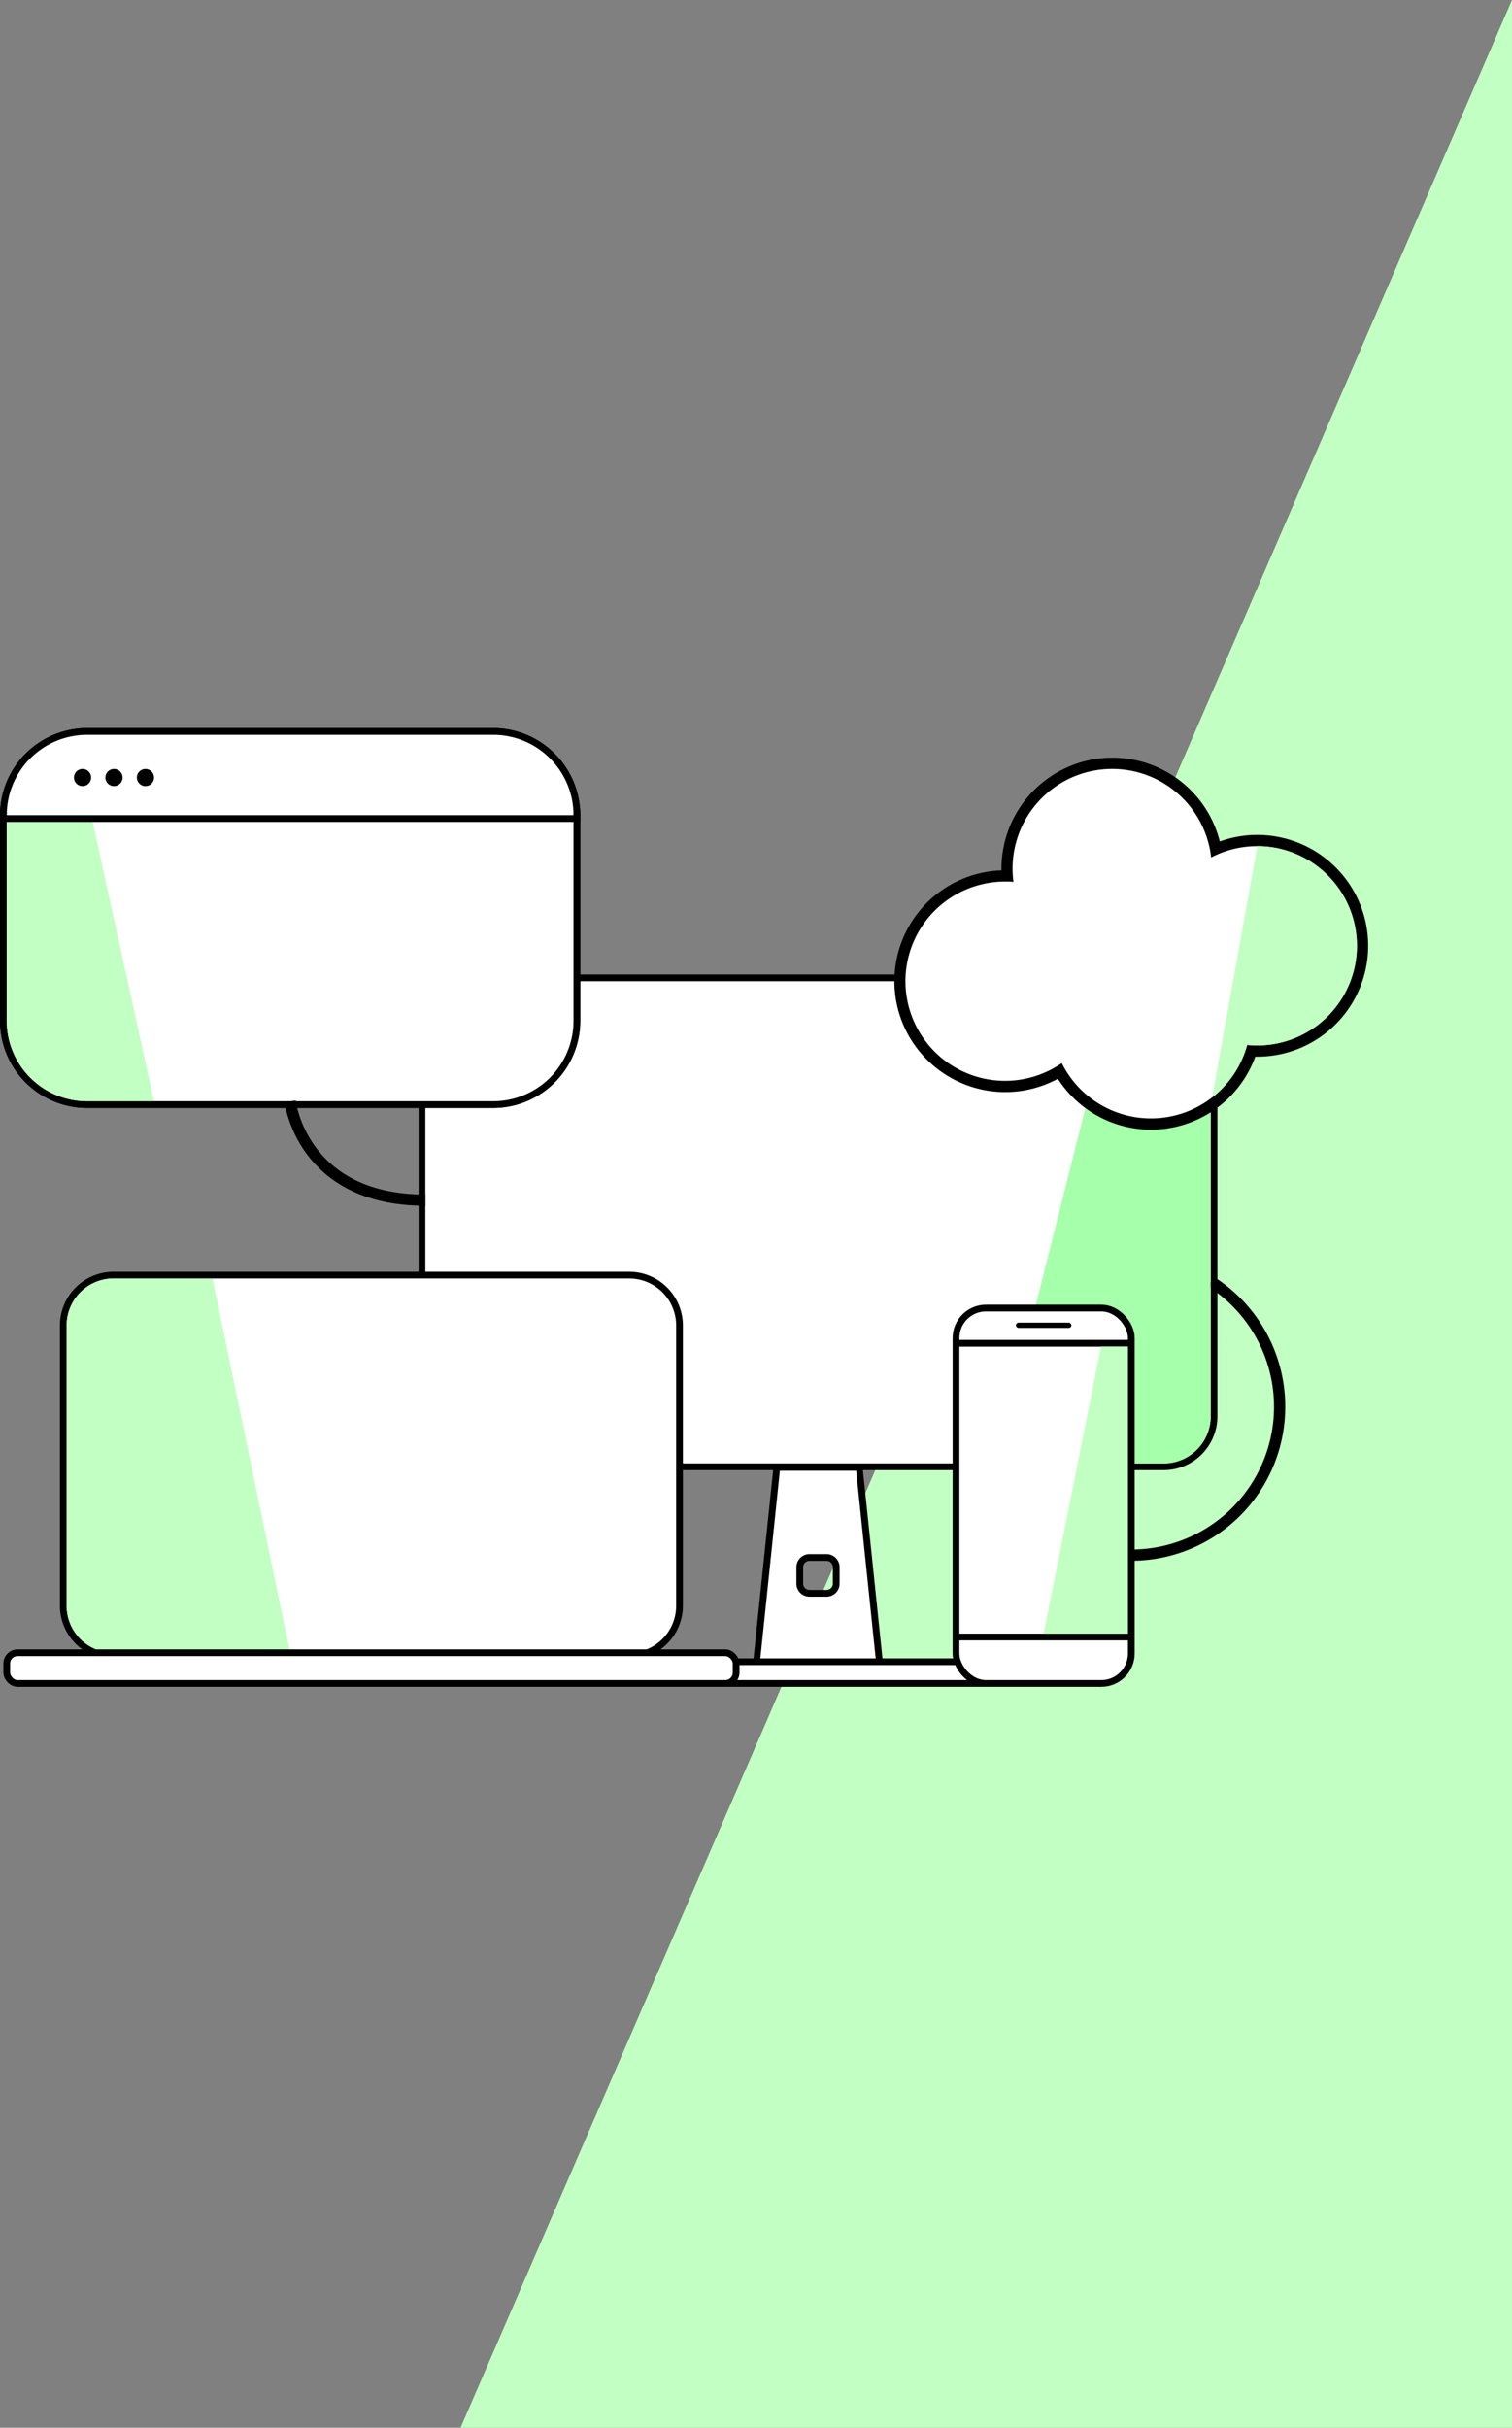 <svg xmlns="http://www.w3.org/2000/svg" viewBox="0 0 672.88 1080"><rect x="0" y="0" width="672.88" height="1080" fill="#808080" stroke="none"/><defs><style>.cls-1{fill:#c2ffc2;}.cls-2,.cls-5{fill:#fff;}.cls-3,.cls-6{fill:none;}.cls-3,.cls-5,.cls-6{stroke:#000;stroke-miterlimit:10;}.cls-3{stroke-width:5px;}.cls-4{fill:#a6ffaa;}.cls-5,.cls-6{stroke-width:3px;}</style></defs><title>Asset 1</title><g id="Layer_2" data-name="Layer 2"><g id="Layer_1-2" data-name="Layer 1"><polygon class="cls-1" points="204.95 1080 672.88 1080 672.88 0 204.95 1080"/><rect class="cls-2" x="187.79" y="434.99" width="352.48" height="217.49" rx="22.41" ry="22.41"/><path d="M517.87,436.49a20.91,20.91,0,0,1,20.91,20.91V630.07A20.91,20.91,0,0,1,517.87,651H210.21a20.92,20.92,0,0,1-20.92-20.91V457.4a20.92,20.92,0,0,1,20.92-20.91H517.87m0-3H210.21a23.94,23.94,0,0,0-23.92,23.91V630.07A23.94,23.94,0,0,0,210.21,654H517.87a23.94,23.94,0,0,0,23.91-23.91V457.4a23.94,23.94,0,0,0-23.91-23.91Z"/><path class="cls-3" d="M503.45,691.82a66,66,0,0,0,35.33-121.76"/><path class="cls-4" d="M443.23,651h74.64a20.91,20.91,0,0,0,20.91-20.91V457.4a20.91,20.91,0,0,0-20.91-20.91H497.23Z"/><path class="cls-5" d="M382.37,652.77H345.7l-10,96.12h56.67Zm-10.23,51.76a4.3,4.3,0,0,1-4.34,4.26h-7.53a4.31,4.31,0,0,1-4.35-4.26v-7.4a4.32,4.32,0,0,1,4.35-4.27h7.53a4.31,4.31,0,0,1,4.34,4.27Z"/><rect class="cls-5" x="280.04" y="739.22" width="168" height="9.67" rx="4.83" ry="4.83"/><rect class="cls-2" x="28.16" y="567.24" width="274.28" height="169.49" rx="22.41" ry="22.41"/><path d="M280,568.74a20.91,20.91,0,0,1,20.91,20.91V714.32A20.91,20.91,0,0,1,280,735.23H50.57a20.91,20.91,0,0,1-20.91-20.91V589.65a20.91,20.91,0,0,1,20.91-20.91H280m0-3H50.57a23.93,23.93,0,0,0-23.91,23.91V714.32a23.94,23.94,0,0,0,23.91,23.91H280a23.94,23.94,0,0,0,23.91-23.91V589.65A23.93,23.93,0,0,0,280,565.74Z"/><path d="M143.63,735.23H187a0,0,0,0,1,0,0v0a6.83,6.83,0,0,1-6.83,6.83H150.46a6.83,6.83,0,0,1-6.83-6.83v0a0,0,0,0,1,0,0Z"/><rect class="cls-5" x="425.45" y="581.89" width="78" height="167" rx="13.33" ry="13.33"/><line class="cls-6" x1="425.45" y1="597.56" x2="503.45" y2="597.56"/><rect x="452.12" y="588.39" width="24.67" height="2.33" rx="1.17" ry="1.17"/><line class="cls-6" x1="503.45" y1="728.23" x2="425.45" y2="728.23"/><rect class="cls-2" x="1.5" y="325.39" width="255.23" height="166" rx="37.25" ry="37.25"/><path d="M219.48,326.89a35.76,35.76,0,0,1,35.75,35.75v91.5a35.75,35.75,0,0,1-35.75,35.75H38.75A35.75,35.75,0,0,1,3,454.14v-91.5a35.76,35.76,0,0,1,35.75-35.75H219.48m0-3H38.75A38.8,38.8,0,0,0,0,362.64v91.5a38.8,38.8,0,0,0,38.75,38.75H219.48a38.79,38.79,0,0,0,38.75-38.75v-91.5a38.8,38.8,0,0,0-38.75-38.75Z"/><path class="cls-2" d="M38.75,491.39A37.29,37.29,0,0,1,1.5,454.14v-93H256.73v93a37.29,37.29,0,0,1-37.25,37.25Z"/><path d="M255.23,362.64v91.5a35.76,35.76,0,0,1-35.75,35.75H38.75A35.76,35.76,0,0,1,3,454.14v-91.5H255.23m3-3H0v94.5a38.79,38.79,0,0,0,38.75,38.75H219.48a38.79,38.79,0,0,0,38.75-38.75v-94.5Z"/><path class="cls-1" d="M68.56,489.89H38.75A35.76,35.76,0,0,1,3,454.14v-91.5H40.56Z"/><path class="cls-2" d="M1.5,364.14v-1.5a37.29,37.29,0,0,1,37.25-37.25H219.48a37.29,37.29,0,0,1,37.25,37.25v1.5Z"/><path d="M219.48,326.89a35.76,35.76,0,0,1,35.75,35.75H3a35.76,35.76,0,0,1,35.75-35.75H219.48m0-3H38.75A38.8,38.8,0,0,0,0,362.64v3H258.23v-3a38.8,38.8,0,0,0-38.75-38.75Z"/><line class="cls-6" x1="3" y1="362.64" x2="1.61" y2="362.64"/><line class="cls-6" x1="256.63" y1="362.64" x2="255.23" y2="362.64"/><circle cx="36.73" cy="345.89" r="3.83"/><circle cx="50.73" cy="345.89" r="3.83"/><circle cx="64.73" cy="345.89" r="3.83"/><path class="cls-3" d="M129.12,489.89s5,44,60.17,44"/><polygon class="cls-1" points="489.99 599.02 501.96 599.02 501.96 726.74 464.45 726.74 489.99 599.02"/><path class="cls-1" d="M94.56,568.74h-44a20.91,20.91,0,0,0-20.91,20.91V714.32a20.91,20.91,0,0,0,20.91,20.91h78.55"/><path class="cls-2" d="M512.27,500a46.55,46.55,0,0,1-40.62-23.51,46.83,46.83,0,1,1-24.31-86.86h1c-.07-1.07-.11-2.17-.11-3.28A46.83,46.83,0,0,1,541,377.73a46.83,46.83,0,1,1,18.53,89.84c-.89,0-1.79,0-2.69-.07A46.9,46.9,0,0,1,512.27,500Z"/><path d="M495,342.06a44.32,44.32,0,0,1,44,39.37,44.33,44.33,0,1,1,20.5,83.64,44.8,44.8,0,0,1-4.51-.23,44.34,44.34,0,0,1-82.48,8.1,44.33,44.33,0,1,1-25.23-80.78c1.26,0,2.51,0,3.74.16a43,43,0,0,1-.4-5.93A44.33,44.33,0,0,1,495,342.06m0-5a49.39,49.39,0,0,0-49.33,49.33v.8a49.33,49.33,0,1,0,25.1,92.72,49.35,49.35,0,0,0,87.86-9.84h.92a49.33,49.33,0,1,0-16.71-95.75A49.26,49.26,0,0,0,495,337.06Z"/><path class="cls-1" d="M559.56,376.41a44.33,44.33,0,1,1,0,88.66,44.8,44.8,0,0,1-4.51-.23,44.37,44.37,0,0,1-15.64,23.41"/><rect class="cls-5" x="3" y="735.23" width="324.59" height="13.66" rx="4.83" ry="4.83"/></g></g></svg>